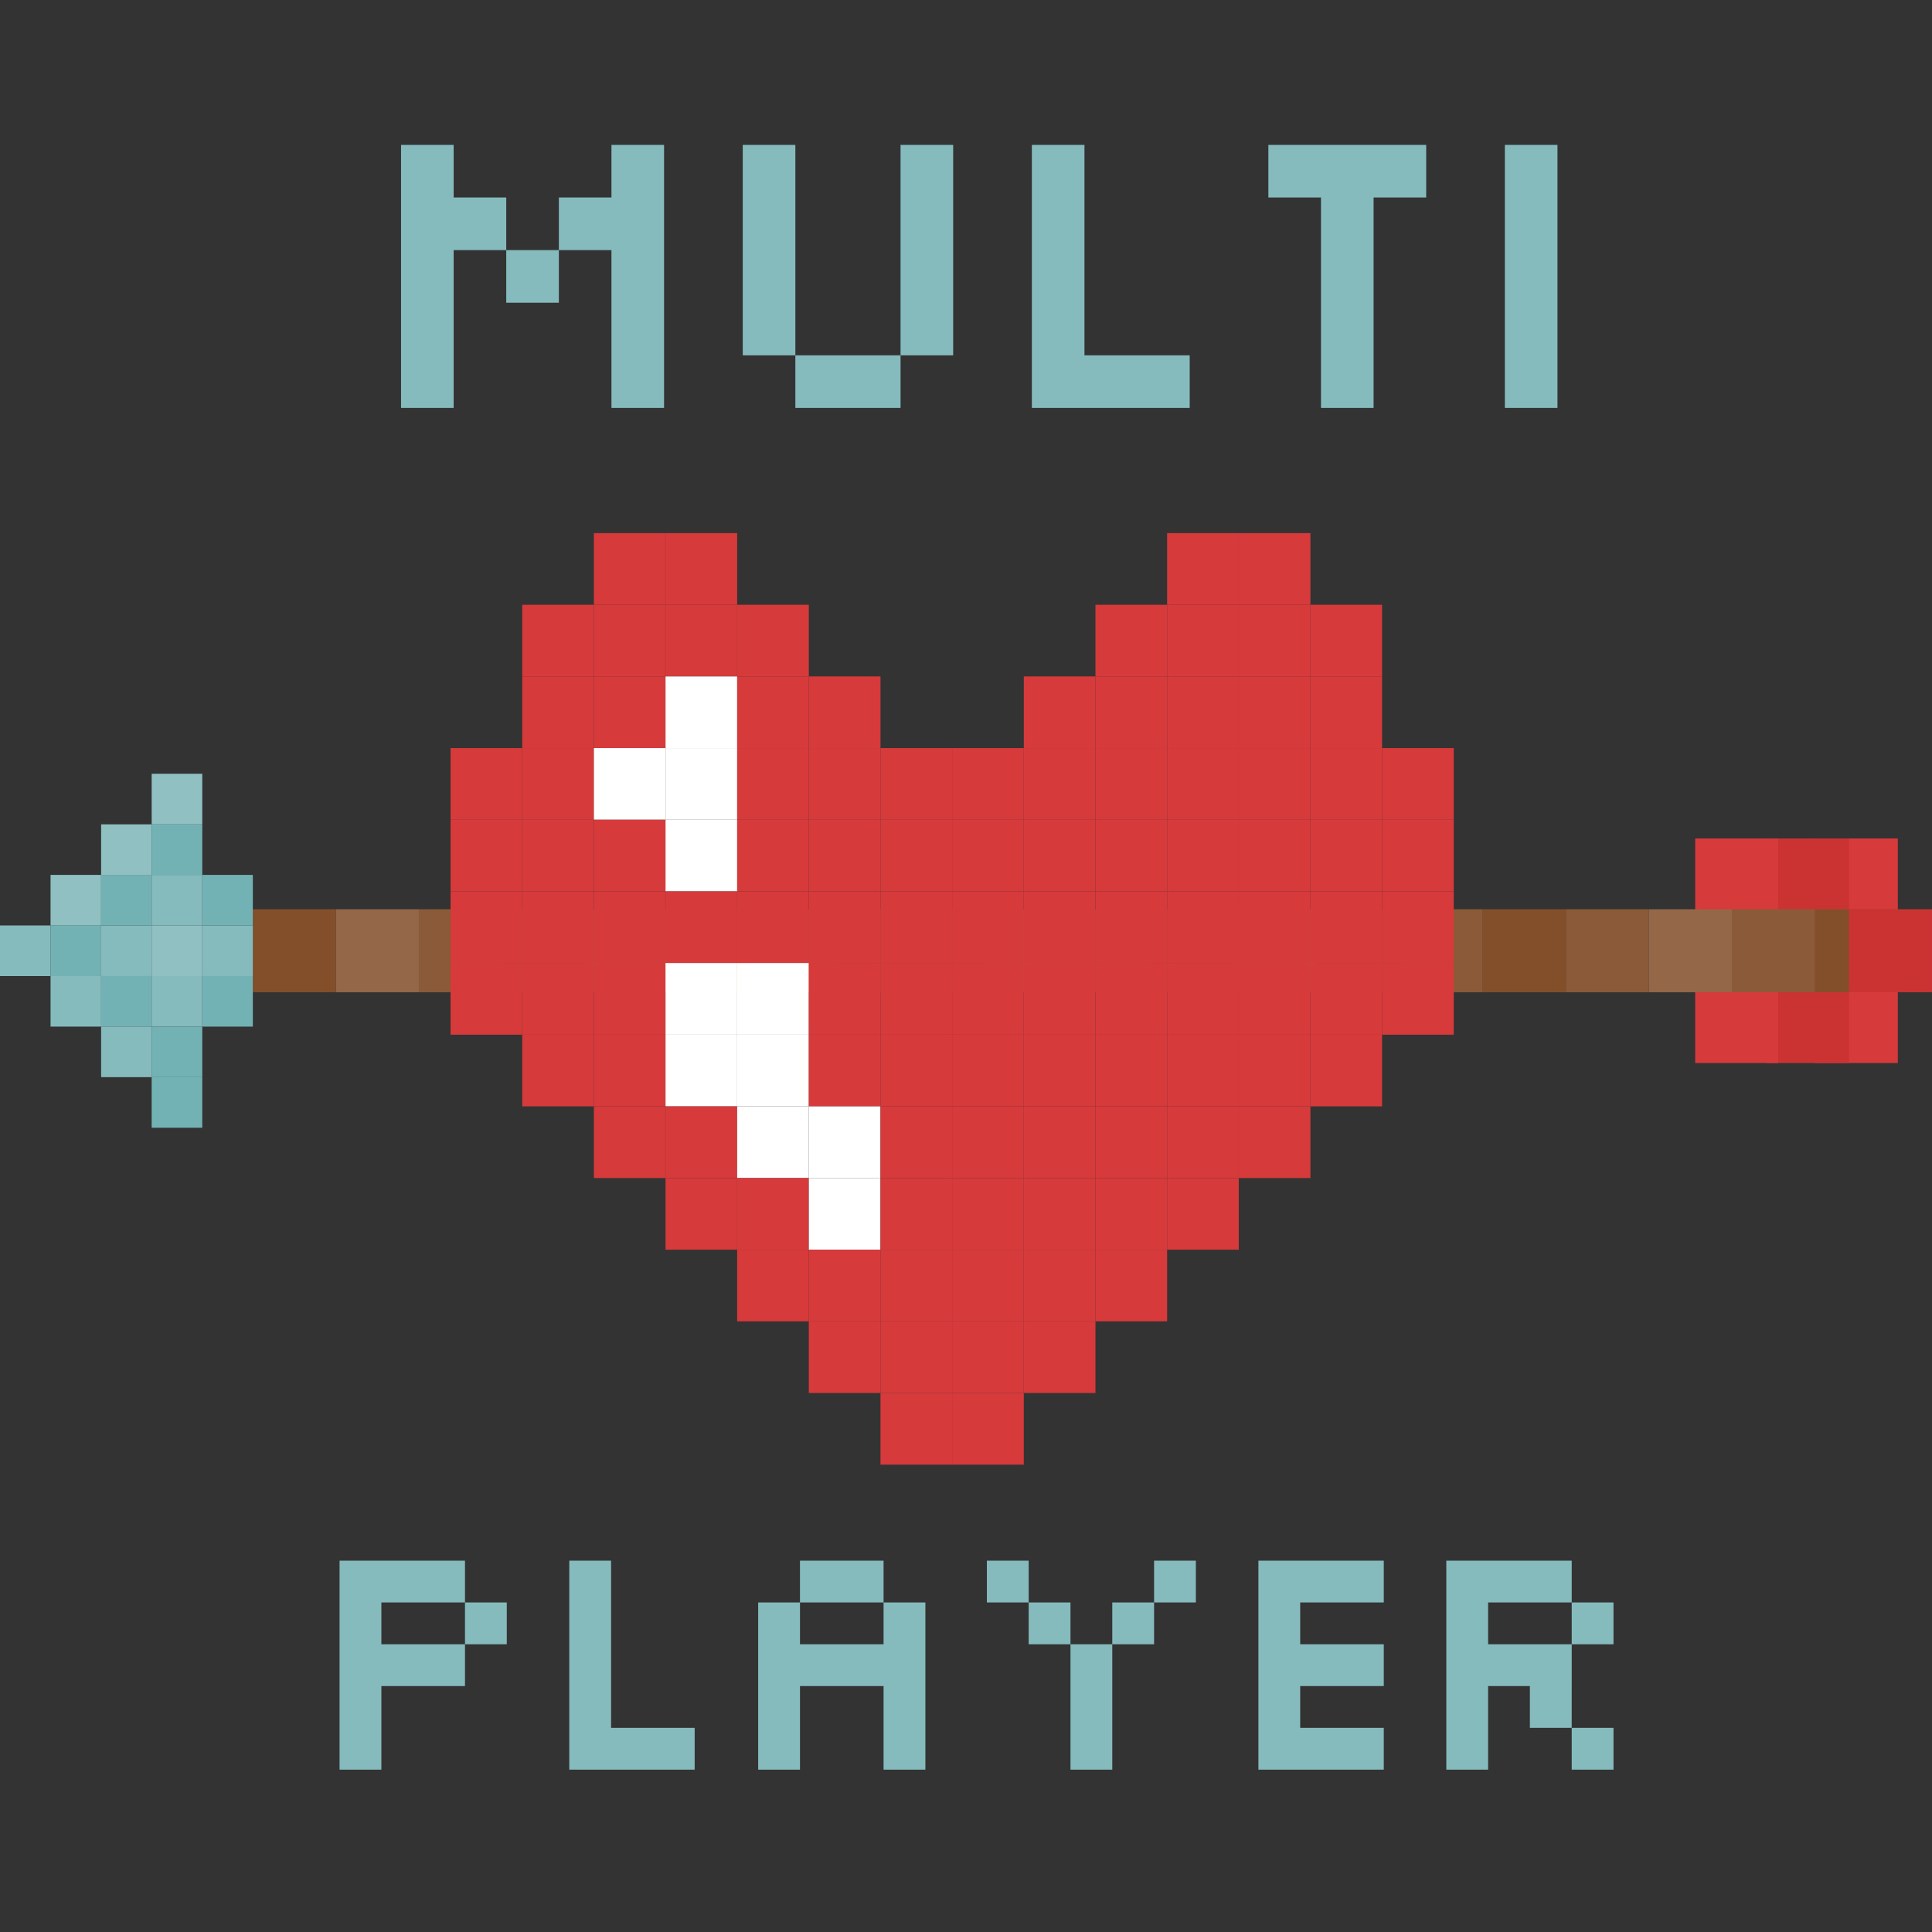 <?xml version="1.0" encoding="UTF-8"?>
<svg width="120px" height="120px" viewBox="0 0 120 120" version="1.1" xmlns="http://www.w3.org/2000/svg" xmlns:xlink="http://www.w3.org/1999/xlink">
    <rect x="0" y="0" width="120" height="120" fill="#333333" stroke="none"/>
    <!-- Generator: Sketch 51.1 (57501) - http://www.bohemiancoding.com/sketch -->
    <title>Game hint4</title>
    <desc>Created with Sketch.</desc>
    <defs></defs>
    <g id="Game-hint4" stroke="none" stroke-width="1" fill="none" fill-rule="evenodd">
        <g id="Page-1" transform="translate(0, 9)">
            <polygon id="Fill-1" fill="#D73A3B" points="112.722 57.027 117.877 57.027 117.877 43.078 112.722 43.078"></polygon>
            <polygon id="Fill-2" fill="#CB3333" points="109.69 57.027 114.845 57.027 114.845 43.078 109.69 43.078"></polygon>
            <polygon id="Fill-3" fill="#D73A3B" points="105.292 57.027 110.447 57.027 110.447 43.078 105.292 43.078"></polygon>
            <polygon id="Fill-4" fill="#946749" points="102.411 52.63 107.566 52.63 107.566 47.475 102.411 47.475"></polygon>
            <polygon id="Fill-5" fill="#8B5A38" points="97.256 52.63 102.411 52.63 102.411 47.475 97.256 47.475"></polygon>
            <polygon id="Fill-6" fill="#8B5A38" points="107.566 52.63 112.721 52.63 112.721 47.475 107.566 47.475"></polygon>
            <polygon id="Fill-7" fill="#834F2A" points="112.722 52.63 117.877 52.63 117.877 47.475 112.722 47.475"></polygon>
            <polygon id="Fill-8" fill="#CB3333" points="114.844 52.63 119.999 52.63 119.999 47.475 114.844 47.475"></polygon>
            <polygon id="Fill-9" fill="#834F2A" points="81.788 52.63 86.944 52.63 86.944 47.475 81.788 47.475"></polygon>
            <polygon id="Fill-10" fill="#946749" points="76.634 52.63 81.788 52.63 81.788 47.475 76.634 47.475"></polygon>
            <polygon id="Fill-11" fill="#8B5A38" points="86.944 52.63 92.1 52.63 92.1 47.475 86.944 47.475"></polygon>
            <polygon id="Fill-12" fill="#834F2A" points="92.101 52.63 97.256 52.63 97.256 47.475 92.101 47.475"></polygon>
            <polygon id="Fill-13" fill="#946749" points="61.166 52.63 66.322 52.63 66.322 47.475 61.166 47.475"></polygon>
            <polygon id="Fill-14" fill="#834F2A" points="56.013 52.63 61.166 52.63 61.166 47.475 56.013 47.475"></polygon>
            <polygon id="Fill-15" fill="#8B5A38" points="66.322 52.63 71.477 52.63 71.477 47.475 66.322 47.475"></polygon>
            <polygon id="Fill-16" fill="#834F2A" points="71.478 52.63 76.634 52.63 76.634 47.475 71.478 47.475"></polygon>
            <polygon id="Fill-17" fill="#834F2A" points="41.481 52.63 46.637 52.63 46.637 47.475 41.481 47.475"></polygon>
            <polygon id="Fill-18" fill="#946749" points="36.326 52.63 41.48 52.63 41.48 47.475 36.326 47.475"></polygon>
            <polygon id="Fill-19" fill="#8B5A38" points="46.637 52.63 51.792 52.63 51.792 47.475 46.637 47.475"></polygon>
            <polygon id="Fill-20" fill="#834F2A" points="51.792 52.63 56.948 52.63 56.948 47.475 51.792 47.475"></polygon>
            <polygon id="Fill-21" fill="#946749" points="20.859 52.63 26.014 52.63 26.014 47.475 20.859 47.475"></polygon>
            <polygon id="Fill-22" fill="#834F2A" points="15.704 52.63 20.859 52.63 20.859 47.475 15.704 47.475"></polygon>
            <polygon id="Fill-23" fill="#8B5A38" points="26.015 52.63 31.171 52.63 31.171 47.475 26.015 47.475"></polygon>
            <polygon id="Fill-24" fill="#834F2A" points="31.171 52.63 36.326 52.63 36.326 47.475 31.171 47.475"></polygon>
            <polygon id="Fill-25" fill="#86BBBE" points="0 51.623 3.14 51.623 3.14 48.482 0 48.482"></polygon>
            <polygon id="Fill-26" fill="#73B2B4" points="3.14 51.623 6.281 51.623 6.281 48.482 3.14 48.482"></polygon>
            <polygon id="Fill-27" fill="#86BBBE" points="6.281 51.623 9.422 51.623 9.422 48.482 6.281 48.482"></polygon>
            <polygon id="Fill-28" fill="#86BBBE" points="3.14 54.764 6.281 54.764 6.281 51.623 3.14 51.623"></polygon>
            <polygon id="Fill-29" fill="#73B2B4" points="6.281 54.764 9.422 54.764 9.422 51.623 6.281 51.623"></polygon>
            <polygon id="Fill-30" fill="#86BBBE" points="6.281 57.904 9.422 57.904 9.422 54.763 6.281 54.763"></polygon>
            <polygon id="Fill-31" fill="#73B2B4" points="9.421 61.046 12.563 61.046 12.563 57.904 9.421 57.904"></polygon>
            <polygon id="Fill-32" fill="#90C0C2" points="3.14 48.482 6.281 48.482 6.281 45.341 3.14 45.341"></polygon>
            <polygon id="Fill-33" fill="#73B2B4" points="6.281 48.482 9.422 48.482 9.422 45.341 6.281 45.341"></polygon>
            <polygon id="Fill-34" fill="#90C0C2" points="6.281 45.342 9.422 45.342 9.422 42.201 6.281 42.201"></polygon>
            <polygon id="Fill-35" fill="#90C0C2" points="9.421 51.623 12.563 51.623 12.563 48.482 9.421 48.482"></polygon>
            <polygon id="Fill-36" fill="#86BBBE" points="9.421 54.764 12.563 54.764 12.563 51.623 9.421 51.623"></polygon>
            <polygon id="Fill-37" fill="#73B2B4" points="9.421 57.904 12.563 57.904 12.563 54.763 9.421 54.763"></polygon>
            <polygon id="Fill-38" fill="#86BBBE" points="9.421 48.482 12.563 48.482 12.563 45.341 9.421 45.341"></polygon>
            <polygon id="Fill-39" fill="#86BBBE" points="12.563 51.623 15.704 51.623 15.704 48.482 12.563 48.482"></polygon>
            <polygon id="Fill-40" fill="#73B2B4" points="12.563 54.764 15.704 54.764 15.704 51.623 12.563 51.623"></polygon>
            <polygon id="Fill-41" fill="#73B2B4" points="12.563 48.482 15.704 48.482 15.704 45.341 12.563 45.341"></polygon>
            <polygon id="Fill-42" fill="#73B2B4" points="9.421 45.342 12.563 45.342 12.563 42.201 9.421 42.201"></polygon>
            <polygon id="Fill-43" fill="#90C0C2" points="9.421 42.201 12.563 42.201 12.563 39.06 9.421 39.06"></polygon>
            <polygon id="Fill-44" fill="#D73A3B" points="36.887 28.564 41.337 28.564 41.337 24.114 36.887 24.114"></polygon>
            <polyline id="Fill-45" fill="#D73A3B" points="45.787 24.114 45.787 28.564 41.337 28.564 41.337 24.114"></polyline>
            <polygon id="Fill-46" fill="#D73A3B" points="72.492 28.564 76.942 28.564 76.942 24.114 72.492 24.114"></polygon>
            <polygon id="Fill-47" fill="#D73A3B" points="76.942 28.564 81.393 28.564 81.393 24.114 76.942 24.114"></polygon>
            <polygon id="Fill-48" fill="#D73A3B" points="32.436 33.015 36.887 33.015 36.887 28.564 32.436 28.564"></polygon>
            <polygon id="Fill-49" fill="#D73A3B" points="36.887 33.015 41.337 33.015 41.337 28.564 36.887 28.564"></polygon>
            <polygon id="Fill-50" fill="#D73A3B" points="41.337 33.015 45.787 33.015 45.787 28.564 41.337 28.564"></polygon>
            <polygon id="Fill-51" fill="#D73A3B" points="45.787 33.015 50.238 33.015 50.238 28.564 45.787 28.564"></polygon>
            <polygon id="Fill-52" fill="#D73A3B" points="68.041 33.015 72.492 33.015 72.492 28.564 68.041 28.564"></polygon>
            <polygon id="Fill-53" fill="#D73A3B" points="72.492 33.015 76.942 33.015 76.942 28.564 72.492 28.564"></polygon>
            <polygon id="Fill-54" fill="#D73A3B" points="76.942 33.015 81.393 33.015 81.393 28.564 76.942 28.564"></polygon>
            <polygon id="Fill-55" fill="#D73A3B" points="81.394 33.015 85.844 33.015 85.844 28.564 81.394 28.564"></polygon>
            <polygon id="Fill-56" fill="#D73A3B" points="32.436 37.465 36.887 37.465 36.887 33.015 32.436 33.015"></polygon>
            <polygon id="Fill-57" fill="#D73A3B" points="36.887 37.465 41.337 37.465 41.337 33.015 36.887 33.015"></polygon>
            <polygon id="Fill-58" fill="#FFFFFF" points="41.337 37.465 45.787 37.465 45.787 33.015 41.337 33.015"></polygon>
            <polygon id="Fill-59" fill="#D73A3B" points="45.787 37.465 50.238 37.465 50.238 33.015 45.787 33.015"></polygon>
            <polygon id="Fill-60" fill="#D73A3B" points="50.238 37.465 54.689 37.465 54.689 33.015 50.238 33.015"></polygon>
            <polygon id="Fill-61" fill="#D73A3B" points="63.591 37.465 68.041 37.465 68.041 33.015 63.591 33.015"></polygon>
            <polygon id="Fill-62" fill="#D73A3B" points="68.041 37.465 72.492 37.465 72.492 33.015 68.041 33.015"></polygon>
            <polygon id="Fill-63" fill="#D73A3B" points="72.492 37.465 76.942 37.465 76.942 33.015 72.492 33.015"></polygon>
            <polygon id="Fill-64" fill="#D73A3B" points="76.942 37.465 81.393 37.465 81.393 33.015 76.942 33.015"></polygon>
            <polygon id="Fill-65" fill="#D73A3B" points="81.394 37.465 85.844 37.465 85.844 33.015 81.394 33.015"></polygon>
            <polygon id="Fill-66" fill="#D73A3B" points="27.985 41.916 32.435 41.916 32.435 37.466 27.985 37.466"></polygon>
            <polygon id="Fill-67" fill="#D73A3B" points="32.436 41.916 36.887 41.916 36.887 37.466 32.436 37.466"></polygon>
            <polygon id="Fill-68" fill="#FFFFFF" points="36.887 41.916 41.337 41.916 41.337 37.466 36.887 37.466"></polygon>
            <polygon id="Fill-69" fill="#FFFFFF" points="41.337 41.916 45.787 41.916 45.787 37.466 41.337 37.466"></polygon>
            <polygon id="Fill-70" fill="#D73A3B" points="45.787 41.916 50.238 41.916 50.238 37.466 45.787 37.466"></polygon>
            <polygon id="Fill-71" fill="#D73A3B" points="50.238 41.916 54.689 41.916 54.689 37.466 50.238 37.466"></polygon>
            <polygon id="Fill-72" fill="#D73A3B" points="54.689 41.916 59.139 41.916 59.139 37.466 54.689 37.466"></polygon>
            <polygon id="Fill-73" fill="#D73A3B" points="59.14 41.916 63.591 41.916 63.591 37.466 59.14 37.466"></polygon>
            <polygon id="Fill-74" fill="#D73A3B" points="63.591 41.916 68.041 41.916 68.041 37.466 63.591 37.466"></polygon>
            <polygon id="Fill-75" fill="#D73A3B" points="68.041 41.916 72.492 41.916 72.492 37.466 68.041 37.466"></polygon>
            <polygon id="Fill-76" fill="#D73A3B" points="72.492 41.916 76.942 41.916 76.942 37.466 72.492 37.466"></polygon>
            <polygon id="Fill-77" fill="#D73A3B" points="76.942 41.916 81.393 41.916 81.393 37.466 76.942 37.466"></polygon>
            <polygon id="Fill-78" fill="#D73A3B" points="81.394 41.916 85.844 41.916 85.844 37.466 81.394 37.466"></polygon>
            <polygon id="Fill-79" fill="#D73A3B" points="85.844 41.916 90.295 41.916 90.295 37.466 85.844 37.466"></polygon>
            <polygon id="Fill-80" fill="#D73A3B" points="27.985 46.367 32.435 46.367 32.435 41.916 27.985 41.916"></polygon>
            <polygon id="Fill-81" fill="#D73A3B" points="32.436 46.367 36.887 46.367 36.887 41.916 32.436 41.916"></polygon>
            <polygon id="Fill-82" fill="#D73A3B" points="36.887 46.367 41.337 46.367 41.337 41.916 36.887 41.916"></polygon>
            <polygon id="Fill-83" fill="#FFFFFF" points="41.337 46.367 45.787 46.367 45.787 41.916 41.337 41.916"></polygon>
            <polygon id="Fill-84" fill="#D73A3B" points="45.787 46.367 50.238 46.367 50.238 41.916 45.787 41.916"></polygon>
            <polygon id="Fill-85" fill="#D73A3B" points="50.238 46.367 54.689 46.367 54.689 41.916 50.238 41.916"></polygon>
            <polygon id="Fill-86" fill="#D73A3B" points="54.689 46.367 59.139 46.367 59.139 41.916 54.689 41.916"></polygon>
            <polygon id="Fill-87" fill="#D73A3B" points="59.14 46.367 63.591 46.367 63.591 41.916 59.14 41.916"></polygon>
            <polygon id="Fill-88" fill="#D73A3B" points="63.591 46.367 68.041 46.367 68.041 41.916 63.591 41.916"></polygon>
            <polygon id="Fill-89" fill="#D73A3B" points="68.041 46.367 72.492 46.367 72.492 41.916 68.041 41.916"></polygon>
            <polygon id="Fill-90" fill="#D73A3B" points="72.492 46.367 76.942 46.367 76.942 41.916 72.492 41.916"></polygon>
            <polygon id="Fill-91" fill="#D73A3B" points="76.942 46.367 81.393 46.367 81.393 41.916 76.942 41.916"></polygon>
            <polygon id="Fill-92" fill="#D73A3B" points="81.394 46.367 85.844 46.367 85.844 41.916 81.394 41.916"></polygon>
            <polygon id="Fill-93" fill="#D73A3B" points="85.844 46.367 90.295 46.367 90.295 41.916 85.844 41.916"></polygon>
            <polygon id="Fill-94" fill="#D73A3B" points="27.985 50.817 32.435 50.817 32.435 46.367 27.985 46.367"></polygon>
            <polygon id="Fill-95" fill="#D73A3B" points="32.436 50.817 36.887 50.817 36.887 46.367 32.436 46.367"></polygon>
            <polygon id="Fill-96" fill="#D73A3B" points="36.887 50.817 41.337 50.817 41.337 46.367 36.887 46.367"></polygon>
            <polygon id="Fill-97" fill="#D73A3B" points="41.337 50.817 45.787 50.817 45.787 46.367 41.337 46.367"></polygon>
            <polygon id="Fill-98" fill="#D73A3B" points="45.787 50.817 50.238 50.817 50.238 46.367 45.787 46.367"></polygon>
            <polygon id="Fill-99" fill="#D73A3B" points="50.238 50.817 54.689 50.817 54.689 46.367 50.238 46.367"></polygon>
            <polygon id="Fill-100" fill="#D73A3B" points="54.689 50.817 59.139 50.817 59.139 46.367 54.689 46.367"></polygon>
            <polygon id="Fill-101" fill="#D73A3B" points="59.14 50.817 63.591 50.817 63.591 46.367 59.14 46.367"></polygon>
            <polygon id="Fill-102" fill="#D73A3B" points="63.591 50.817 68.041 50.817 68.041 46.367 63.591 46.367"></polygon>
            <polygon id="Fill-103" fill="#D73A3B" points="68.041 50.817 72.492 50.817 72.492 46.367 68.041 46.367"></polygon>
            <polygon id="Fill-104" fill="#D73A3B" points="72.492 50.817 76.942 50.817 76.942 46.367 72.492 46.367"></polygon>
            <polygon id="Fill-105" fill="#D73A3B" points="76.942 50.817 81.393 50.817 81.393 46.367 76.942 46.367"></polygon>
            <polygon id="Fill-106" fill="#D73A3B" points="81.394 50.817 85.844 50.817 85.844 46.367 81.394 46.367"></polygon>
            <polygon id="Fill-107" fill="#D73A3B" points="85.844 50.817 90.295 50.817 90.295 46.367 85.844 46.367"></polygon>
            <polygon id="Fill-108" fill="#D73A3B" points="27.985 55.268 32.435 55.268 32.435 50.817 27.985 50.817"></polygon>
            <polygon id="Fill-109" fill="#D73A3B" points="32.436 55.268 36.887 55.268 36.887 50.817 32.436 50.817"></polygon>
            <polygon id="Fill-110" fill="#D73A3B" points="36.887 55.268 41.337 55.268 41.337 50.817 36.887 50.817"></polygon>
            <polygon id="Fill-111" fill="#FFFFFF" points="41.337 55.268 45.787 55.268 45.787 50.817 41.337 50.817"></polygon>
            <polygon id="Fill-112" fill="#FFFFFF" points="45.787 55.268 50.238 55.268 50.238 50.817 45.787 50.817"></polygon>
            <polygon id="Fill-113" fill="#D73A3B" points="50.238 55.268 54.689 55.268 54.689 50.817 50.238 50.817"></polygon>
            <polygon id="Fill-114" fill="#D73A3B" points="54.689 55.268 59.139 55.268 59.139 50.817 54.689 50.817"></polygon>
            <polygon id="Fill-115" fill="#D73A3B" points="59.14 55.268 63.591 55.268 63.591 50.817 59.14 50.817"></polygon>
            <polygon id="Fill-116" fill="#D73A3B" points="63.591 55.268 68.041 55.268 68.041 50.817 63.591 50.817"></polygon>
            <polygon id="Fill-117" fill="#D73A3B" points="68.041 55.268 72.492 55.268 72.492 50.817 68.041 50.817"></polygon>
            <polygon id="Fill-118" fill="#D73A3B" points="72.492 55.268 76.942 55.268 76.942 50.817 72.492 50.817"></polygon>
            <polygon id="Fill-119" fill="#D73A3B" points="76.942 55.268 81.393 55.268 81.393 50.817 76.942 50.817"></polygon>
            <polygon id="Fill-120" fill="#D73A3B" points="81.394 55.268 85.844 55.268 85.844 50.817 81.394 50.817"></polygon>
            <polygon id="Fill-121" fill="#D73A3B" points="85.844 55.268 90.295 55.268 90.295 50.817 85.844 50.817"></polygon>
            <polygon id="Fill-122" fill="#D73A3B" points="32.436 59.718 36.887 59.718 36.887 55.268 32.436 55.268"></polygon>
            <polygon id="Fill-123" fill="#D73A3B" points="36.887 59.718 41.337 59.718 41.337 55.268 36.887 55.268"></polygon>
            <polygon id="Fill-124" fill="#FFFFFF" points="41.337 59.718 45.787 59.718 45.787 55.268 41.337 55.268"></polygon>
            <polygon id="Fill-125" fill="#FFFFFF" points="45.787 59.718 50.238 59.718 50.238 55.268 45.787 55.268"></polygon>
            <polygon id="Fill-126" fill="#D73A3B" points="50.238 59.718 54.689 59.718 54.689 55.268 50.238 55.268"></polygon>
            <polygon id="Fill-127" fill="#D73A3B" points="54.689 59.718 59.139 59.718 59.139 55.268 54.689 55.268"></polygon>
            <polygon id="Fill-128" fill="#D73A3B" points="59.14 59.718 63.591 59.718 63.591 55.268 59.14 55.268"></polygon>
            <polygon id="Fill-129" fill="#D73A3B" points="63.591 59.718 68.041 59.718 68.041 55.268 63.591 55.268"></polygon>
            <polygon id="Fill-130" fill="#D73A3B" points="68.041 59.718 72.492 59.718 72.492 55.268 68.041 55.268"></polygon>
            <polygon id="Fill-131" fill="#D73A3B" points="72.492 59.718 76.942 59.718 76.942 55.268 72.492 55.268"></polygon>
            <polygon id="Fill-132" fill="#D73A3B" points="76.942 59.718 81.393 59.718 81.393 55.268 76.942 55.268"></polygon>
            <polygon id="Fill-133" fill="#D73A3B" points="81.394 59.718 85.844 59.718 85.844 55.268 81.394 55.268"></polygon>
            <polygon id="Fill-134" fill="#D73A3B" points="36.887 64.17 41.337 64.17 41.337 59.719 36.887 59.719"></polygon>
            <polygon id="Fill-135" fill="#D73A3B" points="41.337 64.17 45.787 64.17 45.787 59.719 41.337 59.719"></polygon>
            <polygon id="Fill-136" fill="#FFFFFF" points="45.787 64.17 50.238 64.17 50.238 59.719 45.787 59.719"></polygon>
            <polygon id="Fill-137" fill="#FFFFFF" points="50.238 64.17 54.689 64.17 54.689 59.719 50.238 59.719"></polygon>
            <polygon id="Fill-138" fill="#D73A3B" points="54.689 64.17 59.139 64.17 59.139 59.719 54.689 59.719"></polygon>
            <polygon id="Fill-139" fill="#D73A3B" points="59.14 64.17 63.591 64.17 63.591 59.719 59.14 59.719"></polygon>
            <polygon id="Fill-140" fill="#D73A3B" points="63.591 64.17 68.041 64.17 68.041 59.719 63.591 59.719"></polygon>
            <polygon id="Fill-141" fill="#D73A3B" points="68.041 64.17 72.492 64.17 72.492 59.719 68.041 59.719"></polygon>
            <polygon id="Fill-142" fill="#D73A3B" points="72.492 64.17 76.942 64.17 76.942 59.719 72.492 59.719"></polygon>
            <polygon id="Fill-143" fill="#D73A3B" points="76.942 64.17 81.393 64.17 81.393 59.719 76.942 59.719"></polygon>
            <polygon id="Fill-144" fill="#D73A3B" points="41.337 68.621 45.787 68.621 45.787 64.17 41.337 64.17"></polygon>
            <polygon id="Fill-145" fill="#D73A3B" points="45.787 68.621 50.238 68.621 50.238 64.17 45.787 64.17"></polygon>
            <polygon id="Fill-146" fill="#FFFFFF" points="50.238 68.621 54.689 68.621 54.689 64.17 50.238 64.17"></polygon>
            <polygon id="Fill-147" fill="#D73A3B" points="54.689 68.621 59.139 68.621 59.139 64.17 54.689 64.17"></polygon>
            <polygon id="Fill-148" fill="#D73A3B" points="59.14 68.621 63.591 68.621 63.591 64.17 59.14 64.17"></polygon>
            <polygon id="Fill-149" fill="#D73A3B" points="63.591 68.621 68.041 68.621 68.041 64.17 63.591 64.17"></polygon>
            <polygon id="Fill-150" fill="#D73A3B" points="68.041 68.621 72.492 68.621 72.492 64.17 68.041 64.17"></polygon>
            <polygon id="Fill-151" fill="#D73A3B" points="72.492 68.621 76.942 68.621 76.942 64.17 72.492 64.17"></polygon>
            <polygon id="Fill-152" fill="#D73A3B" points="45.787 73.071 50.238 73.071 50.238 68.621 45.787 68.621"></polygon>
            <polygon id="Fill-153" fill="#D73A3B" points="50.238 73.071 54.689 73.071 54.689 68.621 50.238 68.621"></polygon>
            <polygon id="Fill-154" fill="#D73A3B" points="54.689 73.071 59.139 73.071 59.139 68.621 54.689 68.621"></polygon>
            <polygon id="Fill-155" fill="#D73A3B" points="59.14 73.071 63.591 73.071 63.591 68.621 59.14 68.621"></polygon>
            <polygon id="Fill-156" fill="#D73A3B" points="63.591 73.071 68.041 73.071 68.041 68.621 63.591 68.621"></polygon>
            <polygon id="Fill-157" fill="#D73A3B" points="68.041 73.071 72.492 73.071 72.492 68.621 68.041 68.621"></polygon>
            <polygon id="Fill-158" fill="#D73A3B" points="50.238 77.522 54.689 77.522 54.689 73.071 50.238 73.071"></polygon>
            <polygon id="Fill-159" fill="#D73A3B" points="54.689 77.522 59.139 77.522 59.139 73.071 54.689 73.071"></polygon>
            <polygon id="Fill-160" fill="#D73A3B" points="59.14 77.522 63.591 77.522 63.591 73.071 59.14 73.071"></polygon>
            <polygon id="Fill-161" fill="#D73A3B" points="63.591 77.522 68.041 77.522 68.041 73.071 63.591 73.071"></polygon>
            <polygon id="Fill-162" fill="#D73A3B" points="54.689 81.972 59.139 81.972 59.139 77.522 54.689 77.522"></polygon>
            <polygon id="Fill-163" fill="#D73A3B" points="59.14 81.972 63.591 81.972 63.591 77.522 59.14 77.522"></polygon>
            <path d="M37.979,-0 L37.979,3.267 L34.712,3.267 L34.712,6.535 L31.444,6.535 L31.444,9.802 L34.712,9.802 L34.712,6.535 L37.979,6.535 L37.979,16.337 L41.246,16.337 L41.246,-0 L37.979,-0 Z M24.91,-0 L24.91,16.337 L28.177,16.337 L28.177,6.535 L31.444,6.535 L31.444,3.267 L28.177,3.267 L28.177,-0 L24.91,-0 Z" id="Fill-164" fill="#86BBBE"></path>
            <path d="M55.935,-0 L55.935,13.069 L49.401,13.069 L49.401,16.337 L55.935,16.337 L55.935,13.069 L59.203,13.069 L59.203,-0 L55.935,-0 Z M46.134,13.069 L49.401,13.069 L49.401,-0 L46.134,-0 L46.134,13.069 Z" id="Fill-165" fill="#86BBBE"></path>
            <polygon id="Fill-166" fill="#86BBBE" points="64.091 -0 64.091 16.337 73.894 16.337 73.894 13.069 67.358 13.069 67.358 -0"></polygon>
            <polygon id="Fill-167" fill="#86BBBE" points="78.781 -0 78.781 3.267 82.049 3.267 82.049 16.337 85.316 16.337 85.316 3.267 88.583 3.267 88.583 -0"></polygon>
            <polygon id="Fill-168" fill="#86BBBE" points="93.469 16.337 96.737 16.337 96.737 -1.42108547e-14 93.469 -1.42108547e-14"></polygon>
            <polygon id="Fill-169" fill="#86BBBE" points="21.091 87.936 21.091 100.916 23.688 100.916 23.688 95.724 28.881 95.724 28.881 93.128 31.476 93.128 31.476 90.532 28.881 90.532 28.881 93.128 23.688 93.128 23.688 90.532 28.881 90.532 28.881 87.936"></polygon>
            <polygon id="Fill-170" fill="#86BBBE" points="35.359 87.936 35.359 100.916 43.147 100.916 43.147 98.32 37.955 98.32 37.955 87.936"></polygon>
            <path d="M49.688,90.532 L54.88,90.532 L54.88,87.936 L49.688,87.936 L49.688,90.532 Z M54.88,90.532 L54.88,93.128 L49.688,93.128 L49.688,90.532 L47.092,90.532 L47.092,100.916 L49.688,100.916 L49.688,95.724 L54.88,95.724 L54.88,100.916 L57.477,100.916 L57.477,90.532 L54.88,90.532 Z" id="Fill-171" fill="#86BBBE"></path>
            <path d="M71.682,87.936 L71.682,90.532 L69.086,90.532 L69.086,93.128 L66.489,93.128 L66.489,100.916 L69.086,100.916 L69.086,93.128 L71.682,93.128 L71.682,90.532 L74.277,90.532 L74.277,87.936 L71.682,87.936 Z M61.297,90.532 L63.893,90.532 L63.893,87.936 L61.297,87.936 L61.297,90.532 Z M63.893,93.128 L66.489,93.128 L66.489,90.532 L63.893,90.532 L63.893,93.128 Z" id="Fill-172" fill="#86BBBE"></path>
            <polygon id="Fill-173" fill="#86BBBE" points="78.162 87.936 78.162 100.916 85.949 100.916 85.949 98.32 80.757 98.32 80.757 95.724 85.949 95.724 85.949 93.128 80.757 93.128 80.757 90.532 85.949 90.532 85.949 87.936"></polygon>
            <path d="M89.833,87.936 L89.833,100.916 L92.429,100.916 L92.429,95.724 L97.622,95.724 L97.622,93.128 L100.217,93.128 L100.217,90.532 L97.622,90.532 L97.622,93.128 L92.429,93.128 L92.429,90.532 L97.622,90.532 L97.622,87.936 L89.833,87.936 Z M95.024,98.32 L97.621,98.32 L97.621,95.724 L95.024,95.724 L95.024,98.32 Z M97.622,100.916 L100.218,100.916 L100.218,98.32 L97.622,98.32 L97.622,100.916 Z" id="Fill-174" fill="#86BBBE"></path>
        </g>
    </g>
</svg>